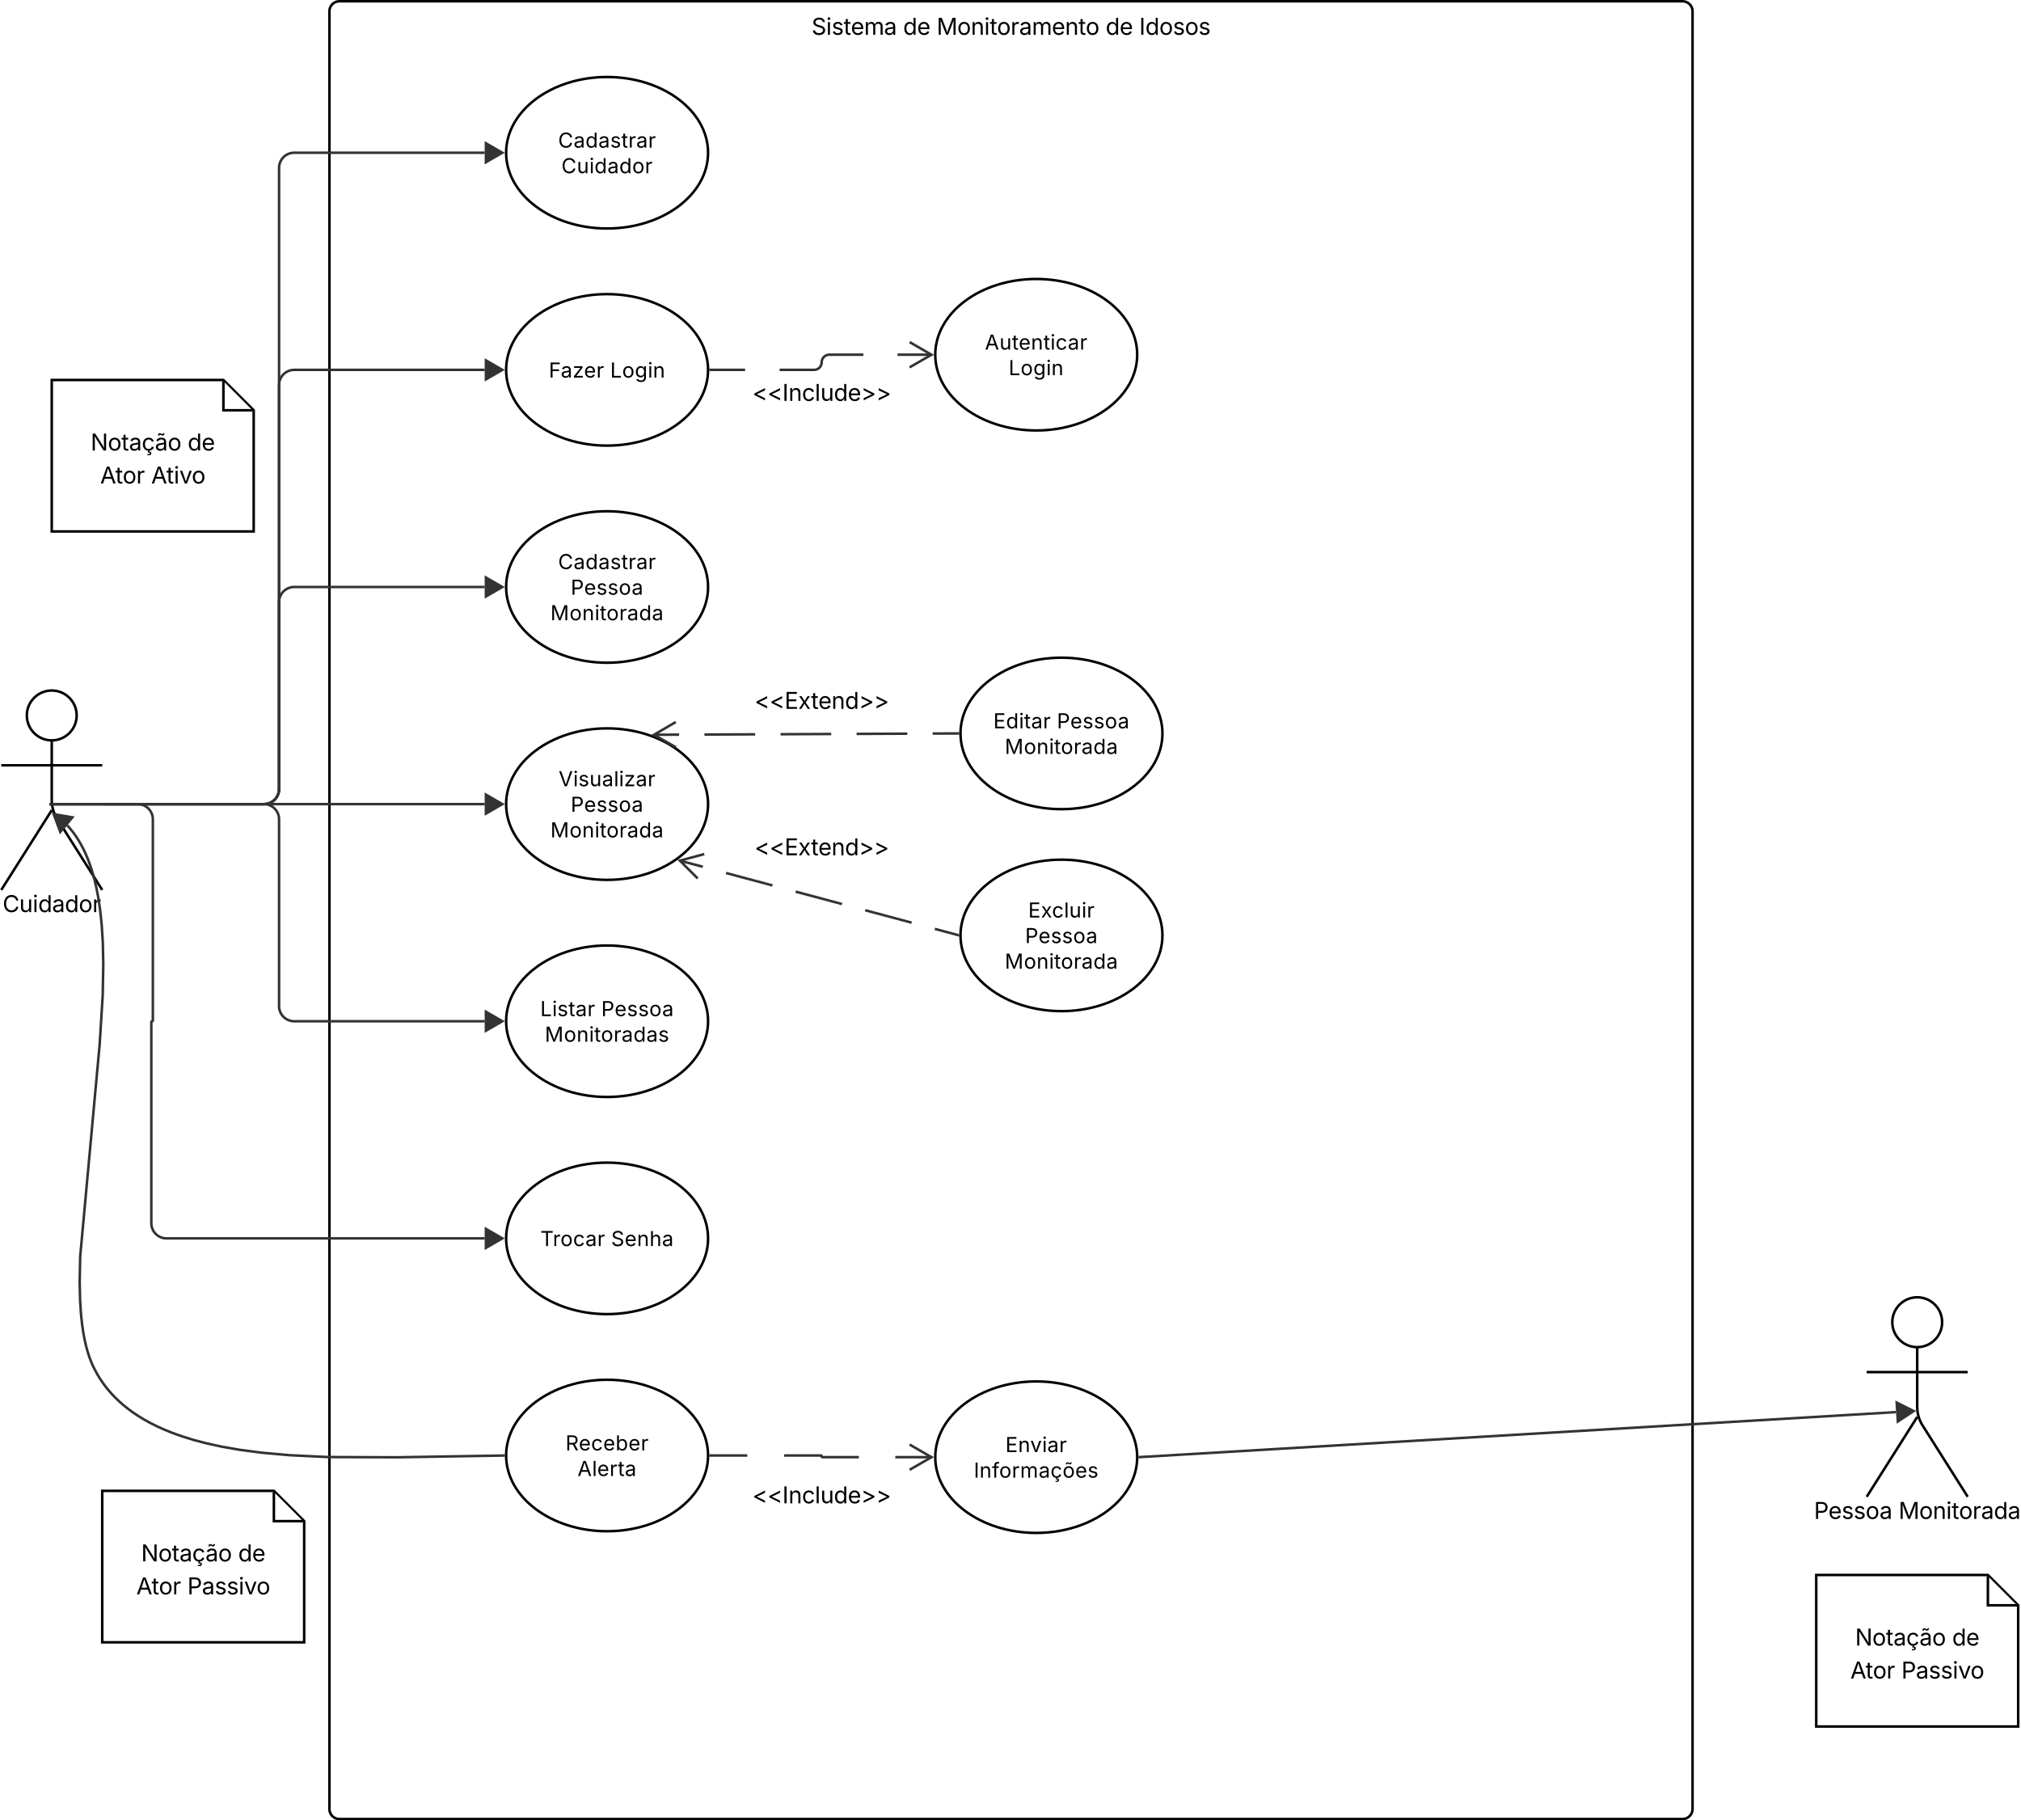 <svg xmlns="http://www.w3.org/2000/svg" xmlns:xlink="http://www.w3.org/1999/xlink" xmlns:lucid="lucid" width="1601.23" height="1442"><g transform="translate(-319 -399)" lucid:page-tab-id=".Q4MUjXso07N"><path d="M0 0h2383v2255H0z" fill="#fff"/><path d="M580 408a8 8 0 0 1 8-8h1064a8 8 0 0 1 8 8v1424a8 8 0 0 1-8 8H588a8 8 0 0 1-8-8z" stroke="#000" stroke-width="2" fill-opacity="0"/><use xlink:href="#a" transform="matrix(1,0,0,1,588,408) translate(373.973 18.548)"/><use xlink:href="#b" transform="matrix(1,0,0,1,588,408) translate(446.526 18.548)"/><use xlink:href="#c" transform="matrix(1,0,0,1,588,408) translate(473.104 18.548)"/><use xlink:href="#b" transform="matrix(1,0,0,1,588,408) translate(607.006 18.548)"/><use xlink:href="#d" transform="matrix(1,0,0,1,588,408) translate(633.584 18.548)"/><path d="M379.75 965.75c0 10.9-8.84 19.75-19.75 19.75-10.9 0-19.75-8.84-19.75-19.75 0-10.9 8.84-19.75 19.75-19.75 10.9 0 19.75 8.84 19.75 19.75z" stroke="#000" stroke-width="2" fill="#fff"/><path d="M360 985.5v47.3a27.6 27.6 0 0 0 4.28 14.76L400 1104m-40-63.2l-40 63.2m0-98.75h80" stroke="#000" stroke-width="2" fill="none"/><path d="M320 954a8 8 0 0 1 8-8h64a8 8 0 0 1 8 8v164a8 8 0 0 1-8 8h-64a8 8 0 0 1-8-8z" fill="none"/><use xlink:href="#e" transform="matrix(1,0,0,1,240,1104) translate(81.064 17.548)"/><path d="M880 520c0 33.14-35.82 60-80 60s-80-26.86-80-60 35.82-60 80-60 80 26.86 80 60z" stroke="#000" stroke-width="2" fill="#fff"/><use xlink:href="#f" transform="matrix(1,0,0,1,744,484) translate(17.203 31.962)"/><use xlink:href="#g" transform="matrix(1,0,0,1,744,484) translate(19.79 52.217)"/><path d="M1857.75 1446.42c0 10.9-8.84 19.75-19.75 19.75-10.9 0-19.75-8.84-19.75-19.75 0-10.9 8.84-19.75 19.75-19.75 10.9 0 19.75 8.84 19.75 19.75z" stroke="#000" stroke-width="2" fill="#fff"/><path d="M1838 1466.17v47.3a27.6 27.6 0 0 0 4.28 14.76l35.72 56.44m-40-63.2l-40 63.2m0-98.75h80" stroke="#000" stroke-width="2" fill="none"/><path d="M1798 1434.67a8 8 0 0 1 8-8h64a8 8 0 0 1 8 8v164a8 8 0 0 1-8 8h-64a8 8 0 0 1-8-8z" fill="none"/><use xlink:href="#h" transform="matrix(1,0,0,1,1718,1584.672) translate(38.2 17.548)"/><use xlink:href="#i" transform="matrix(1,0,0,1,1718,1584.672) translate(105.234 17.548)"/><path d="M880 692c0 33.14-35.82 60-80 60s-80-26.86-80-60 35.82-60 80-60 80 26.86 80 60z" stroke="#000" stroke-width="2" fill="#fff"/><use xlink:href="#j" transform="matrix(1,0,0,1,744,656) translate(9.822 42.09)"/><use xlink:href="#k" transform="matrix(1,0,0,1,744,656) translate(58.464 42.09)"/><path d="M1220 680c0 33.14-35.82 60-80 60s-80-26.86-80-60 35.82-60 80-60 80 26.86 80 60z" stroke="#000" stroke-width="2" fill="#fff"/><use xlink:href="#l" transform="matrix(1,0,0,1,1084,644) translate(15.315 31.962)"/><use xlink:href="#k" transform="matrix(1,0,0,1,1084,644) translate(34.143 52.217)"/><path d="M880 864c0 33.14-35.82 60-80 60s-80-26.86-80-60 35.82-60 80-60 80 26.86 80 60z" stroke="#000" stroke-width="2" fill="#fff"/><use xlink:href="#f" transform="matrix(1,0,0,1,744,828) translate(17.203 21.835)"/><use xlink:href="#m" transform="matrix(1,0,0,1,744,828) translate(27.183 42.09)"/><use xlink:href="#n" transform="matrix(1,0,0,1,744,828) translate(11.097 62.344)"/><path d="M880 1036c0 33.14-35.82 60-80 60s-80-26.86-80-60 35.82-60 80-60 80 26.86 80 60z" stroke="#000" stroke-width="2" fill="#fff"/><use xlink:href="#o" transform="matrix(1,0,0,1,744,1000) translate(17.603 21.835)"/><use xlink:href="#m" transform="matrix(1,0,0,1,744,1000) translate(27.183 42.09)"/><use xlink:href="#n" transform="matrix(1,0,0,1,744,1000) translate(11.097 62.344)"/><path d="M1240 980c0 33.14-35.82 60-80 60s-80-26.86-80-60 35.82-60 80-60 80 26.86 80 60z" stroke="#000" stroke-width="2" fill="#fff"/><use xlink:href="#p" transform="matrix(1,0,0,1,1104,944) translate(2.016 31.962)"/><use xlink:href="#m" transform="matrix(1,0,0,1,1104,944) translate(52.35 31.962)"/><use xlink:href="#n" transform="matrix(1,0,0,1,1104,944) translate(11.097 52.217)"/><path d="M1240 1140c0 33.14-35.82 60-80 60s-80-26.86-80-60 35.82-60 80-60 80 26.86 80 60z" stroke="#000" stroke-width="2" fill="#fff"/><use xlink:href="#q" transform="matrix(1,0,0,1,1104,1104) translate(29.652 21.835)"/><use xlink:href="#m" transform="matrix(1,0,0,1,1104,1104) translate(27.183 42.09)"/><use xlink:href="#n" transform="matrix(1,0,0,1,1104,1104) translate(11.097 62.344)"/><path d="M880 1208c0 33.14-35.82 60-80 60s-80-26.86-80-60 35.82-60 80-60 80 26.86 80 60z" stroke="#000" stroke-width="2" fill="#fff"/><use xlink:href="#r" transform="matrix(1,0,0,1,744,1172) translate(3.021 31.962)"/><use xlink:href="#m" transform="matrix(1,0,0,1,744,1172) translate(51.345 31.962)"/><use xlink:href="#s" transform="matrix(1,0,0,1,744,1172) translate(6.679 52.217)"/><path d="M880 1552c0 33.14-35.82 60-80 60s-80-26.86-80-60 35.82-60 80-60 80 26.86 80 60z" stroke="#000" stroke-width="2" fill="#fff"/><use xlink:href="#t" transform="matrix(1,0,0,1,744,1516) translate(23.039 31.962)"/><use xlink:href="#u" transform="matrix(1,0,0,1,744,1516) translate(32.557 52.217)"/><path d="M882 692h27.33m27.34 0H964l.94-.07.9-.22.88-.35.8-.5.72-.6.6-.72.5-.8.37-.88.23-.9.07-.95.07-.94.22-.9.35-.88.5-.8.6-.72.72-.6.8-.5.88-.37.9-.23.95-.07h27.06m27.06 0h27.06" stroke="#333" stroke-width="2" fill="none"/><path d="M882.03 692.98h-1.06l.03-.97v-.4l-.02-.58h1.05z" stroke="#333" stroke-width=".05" fill="#333"/><path d="M1039.68 670l17.32 10-17.32 10M362.2 1036h165.9a12 12 0 0 0 12-12V532a12 12 0 0 1 12-12H703M362.22 1036h-4.02" stroke="#333" stroke-width="2" fill="none"/><path d="M717 520l-13 7.5v-15z" stroke="#333" stroke-width="2" fill="#333"/><path d="M362.2 1036h165.9a12 12 0 0 0 12-12V704a12 12 0 0 1 12-12H703M362.22 1036h-4.02" stroke="#333" stroke-width="2" fill="none"/><path d="M717 692l-13 7.5v-15z" stroke="#333" stroke-width="2" fill="#333"/><path d="M1220 1553.33c0 33.13-35.82 60-80 60s-80-26.87-80-60c0-33.14 35.82-60 80-60s80 26.86 80 60z" stroke="#000" stroke-width="2" fill="#fff"/><use xlink:href="#v" transform="matrix(1,0,0,1,1084,1517.328) translate(31.564 31.962)"/><use xlink:href="#w" transform="matrix(1,0,0,1,1084,1517.328) translate(6.524 52.217)"/><path d="M362.2 1036h165.9a12 12 0 0 0 12-12V876a12 12 0 0 1 12-12H703M362.22 1036h-4.02" stroke="#333" stroke-width="2" fill="none"/><path d="M717 864l-13 7.5v-15z" stroke="#333" stroke-width="2" fill="#333"/><path d="M362.2 1036H703M362.22 1036h-4.02" stroke="#333" stroke-width="2" fill="none"/><path d="M717 1036l-13 7.5v-15z" stroke="#333" stroke-width="2" fill="#333"/><path d="M362.2 1036h165.9a12 12 0 0 1 12 12v148a12 12 0 0 0 12 12H703M362.22 1036h-4.02" stroke="#333" stroke-width="2" fill="none"/><path d="M717 1208l-13 7.5v-15z" stroke="#333" stroke-width="2" fill="#333"/><path d="M836.96 981.06l20.1-.1m20.08-.08l40.17-.17m20.1-.08l40.17-.18m20.08-.08l40.18-.18m20.08-.1l20.1-.08M854.5 990.98l-17.36-9.92 17.28-10.08" stroke="#333" stroke-width="2" fill="none"/><path d="M1079 980v.4l.02.58h-1.04v-1.95h1.05z" stroke="#333" stroke-width=".05" fill="#333"/><path d="M857.48 1080.73l18.38 4.9m18.38 4.93l36.75 9.84m18.37 4.92l36.76 9.83m18.38 4.92l36.77 9.84m18.38 4.92l18.38 4.92M871.8 1094.9l-14.15-14.13 19.32-5.18" stroke="#333" stroke-width="2" fill="none"/><path d="M1079.03 1139l-.03 1v.4l.03.62-1.27-.34.5-1.9z" stroke="#333" stroke-width=".05" fill="#333"/><path d="M1821.22 1517.62L1222 1553.27" stroke="#333" stroke-width="2" fill="none"/><path d="M1835.18 1516.8l-12.52 8.25-.9-14.97z" stroke="#333" stroke-width="2" fill="#333"/><path d="M1222.08 1554.24l-1.1.07.02-.96v-.4l-.02-.6 1-.05z" stroke="#333" stroke-width=".05" fill="#333"/><path d="M882 1552h29.1m29.12 0H969.44l.1.03.1.04.1.06.06.06.07.07.06.1.04.1.02.1v.2l.03.1.04.1.06.1.07.06.07.07.1.06.1.04.1.02h28.93m28.84 0h28.84" stroke="#333" stroke-width="2" fill="none"/><path d="M882.03 1552.97h-1.06l.03-.96v-.4l-.02-.57h1.05z" stroke="#333" stroke-width=".05" fill="#333"/><path d="M1039.68 1543.33l17.32 10-17.32 10" stroke="#333" stroke-width="2" fill="none"/><path d="M930 688a8 8 0 0 1 8-8h64a8 8 0 0 1 8 8v44a8 8 0 0 1-8 8h-64a8 8 0 0 1-8-8z" fill="none"/><use xlink:href="#x" transform="matrix(1,0,0,1,930,680) translate(-14.954 36.548)"/><path d="M910 932a8 8 0 0 1 8-8h104a8 8 0 0 1 8 8v44a8 8 0 0 1-8 8H918a8 8 0 0 1-8-8z" fill="none"/><use xlink:href="#y" transform="matrix(1,0,0,1,910,924) translate(6.751 36.548)"/><path d="M910 1048a8 8 0 0 1 8-8h104a8 8 0 0 1 8 8v44a8 8 0 0 1-8 8H918a8 8 0 0 1-8-8z" fill="none"/><use xlink:href="#y" transform="matrix(1,0,0,1,910,1040) translate(6.751 36.548)"/><path d="M930 1561.33a8 8 0 0 1 8-8h64a8 8 0 0 1 8 8v44a8 8 0 0 1-8 8h-64a8 8 0 0 1-8-8z" fill="none"/><g><use xlink:href="#x" transform="matrix(1,0,0,1,930,1553.328) translate(-14.954 36.548)"/></g><path d="M1758 1646.67h136l24 24v96h-160z" stroke="#000" stroke-width="2" fill="#fff"/><path d="M1894 1647.62v23.05h23.05" stroke="#000" stroke-width="2" fill="#fff"/><g><use xlink:href="#z" transform="matrix(1,0,0,1,1770,1661.072) translate(18.812 41.48)"/><use xlink:href="#A" transform="matrix(1,0,0,1,1770,1661.072) translate(95.672 41.48)"/><use xlink:href="#B" transform="matrix(1,0,0,1,1770,1661.072) translate(15.033 67.615)"/><use xlink:href="#C" transform="matrix(1,0,0,1,1770,1661.072) translate(55.445 67.615)"/></g><path d="M372.28 1052.85l1.78 1.96 1.88 2.26 1.85 2.43 1.82 2.62 1.82 2.85 1.8 3.12 1.8 3.4 1.8 3.78 1.76 4.18 1.75 4.67 1.73 5.27 1.68 5.98 1.63 6.88 1.53 8 1.42 9.45 1.22 11.4.9 14.04.4 18-.47 24.56-2.42 38.78-15.42 167.93-.4 20.24.32 14.3.7 10.84.92 8.58 1.04 7 1.13 5.8 1.16 4.92 1.2 4.23 1.2 3.7 1.2 3.2 1.2 2.87.94 2 1.72 3.33 1.82 3.23 1.97 3.15 2.1 3.07 2.24 3 2.4 2.94 2.57 2.9 2.77 2.85 2.97 2.82 3.2 2.8 3.46 2.78 3.75 2.77 4.1 2.75 4.47 2.76 4.93 2.75 5.45 2.75 6.06 2.75 6.8 2.74 7.7 2.74 8.8 2.72 10.16 2.67 11.92 2.62 14.23 2.5 17.43 2.3 22.22 2 30.53 1.46 54.42.2 84.63-1.4" stroke="#333" stroke-width="2" stroke-linejoin="round" fill="none"/><path d="M361.54 1043.95l14.8 2.5-9.58 11.56z" stroke="#333" stroke-width="2" fill="#333"/><path d="M719 1552v.4l.02.57-1.03.02-.04-1.96 1.07-.02z" stroke="#333" stroke-width=".05" fill="#333"/><path d="M400 1580h136l24 24v96H400z" stroke="#000" stroke-width="2" fill="#fff"/><path d="M536 1580.95V1604h23.05" stroke="#000" stroke-width="2" fill="#fff"/><g><use xlink:href="#z" transform="matrix(1,0,0,1,412,1594.4) translate(18.812 41.48)"/><use xlink:href="#A" transform="matrix(1,0,0,1,412,1594.4) translate(95.672 41.48)"/><use xlink:href="#B" transform="matrix(1,0,0,1,412,1594.4) translate(15.033 67.615)"/><use xlink:href="#C" transform="matrix(1,0,0,1,412,1594.4) translate(55.445 67.615)"/></g><path d="M360 700h136l24 24v96H360z" stroke="#000" stroke-width="2" fill="#fff"/><path d="M496 700.95V724h23.05" stroke="#000" stroke-width="2" fill="#fff"/><g><use xlink:href="#z" transform="matrix(1,0,0,1,372,714.4) translate(18.812 41.48)"/><use xlink:href="#A" transform="matrix(1,0,0,1,372,714.4) translate(95.672 41.48)"/><use xlink:href="#B" transform="matrix(1,0,0,1,372,714.4) translate(26.357 67.615)"/><use xlink:href="#D" transform="matrix(1,0,0,1,372,714.4) translate(66.77 67.615)"/></g><path d="M880 1380c0 33.14-35.82 60-80 60s-80-26.86-80-60 35.82-60 80-60 80 26.86 80 60z" stroke="#000" stroke-width="2" fill="#fff"/><g><use xlink:href="#E" transform="matrix(1,0,0,1,744,1344) translate(3.128 42.09)"/><use xlink:href="#F" transform="matrix(1,0,0,1,744,1344) translate(59.184 42.09)"/></g><path d="M400.78 1036h27.32a12 12 0 0 1 12 12v159.4a.6.6 0 0 1-.6.6.6.6 0 0 0-.6.6V1368a12 12 0 0 0 12 12H703M400.8 1036h-1.02" stroke="#333" stroke-width="2" fill="none"/><path d="M717 1380l-13 7.5v-15z" stroke="#333" stroke-width="2" fill="#333"/><defs><path d="M657 26c-323 0-524-166-541-416h195c15 169 171 246 346 246 202 0 356-106 356-265 5-203-294-238-475-293-239-73-380-191-380-389 0-252 224-419 512-419 294 0 499 171 508 396H992c-17-145-151-228-328-228-193 0-321 102-321 242 0 156 175 211 284 241l149 41c160 44 422 134 422 412 0 244-197 432-541 432" id="G"/><path d="M158 0v-1118h180V0H158zm91-1301c-68 0-125-53-125-119s57-119 125-119c69 0 126 53 126 119s-57 119-126 119" id="H"/><path d="M538 24C308 24 148-78 108-271l171-41c32 123 123 178 257 178 156 0 256-77 256-169 0-77-54-128-164-154l-186-44c-203-48-300-148-300-305 0-192 176-326 414-326 230 0 351 112 402 269l-163 42c-31-80-94-158-238-158-133 0-233 69-233 162 0 83 57 129 188 160l169 40c203 48 298 149 298 302 0 196-179 339-441 339" id="I"/><path d="M598-1118v154H368v674c0 100 37 144 132 144 23 0 62-6 92-12L629-6c-37 13-88 20-134 20-193 0-307-107-307-290v-688H20v-154h168v-266h180v266h230" id="J"/><path d="M628 24c-324 0-524-230-524-574 0-343 198-582 503-582 237 0 487 146 487 559v75H286c9 234 145 362 343 362 132 0 231-58 273-172l174 48C1024-91 857 24 628 24zM287-650h624c-17-190-120-322-304-322-192 0-309 151-320 322" id="K"/><path d="M158 0v-1118h175l1 205c55-151 181-225 313-225 147 0 245 90 285 228 53-141 190-228 352-228 194 0 352 125 352 384V0h-181v-749c0-161-105-225-225-225-151 0-243 103-243 244V0H807v-767c0-124-93-207-219-207-131 0-250 92-250 270V0H158" id="L"/><path d="M471 26C259 26 90-98 90-318c0-256 228-303 435-329 202-27 287-16 287-108 0-139-79-219-234-219-161 0-248 86-283 164l-173-57c86-203 278-265 451-265 150 0 419 46 419 395V0H815v-152h-12C765-73 660 26 471 26zm31-159c199 0 310-134 310-271v-155c-30 35-226 55-295 64-131 17-246 59-246 186 0 116 97 176 231 176" id="M"/><g id="a"><use transform="matrix(0.009,0,0,0.009,0,0)" xlink:href="#G"/><use transform="matrix(0.009,0,0,0.009,11.549,0)" xlink:href="#H"/><use transform="matrix(0.009,0,0,0.009,15.908,0)" xlink:href="#I"/><use transform="matrix(0.009,0,0,0.009,25.409,0)" xlink:href="#J"/><use transform="matrix(0.009,0,0,0.009,31.122,0)" xlink:href="#K"/><use transform="matrix(0.009,0,0,0.009,41.616,0)" xlink:href="#L"/><use transform="matrix(0.009,0,0,0.009,57.384,0)" xlink:href="#M"/></g><path d="M577 24c-279 0-473-224-473-580 0-354 195-576 474-576 218 0 287 134 324 193h14v-551h180V0H922v-173h-20C865-111 790 24 577 24zm27-161c203 0 314-172 314-421 0-247-108-413-314-413-212 0-317 181-317 413 0 235 108 421 317 421" id="N"/><g id="b"><use transform="matrix(0.009,0,0,0.009,0,0)" xlink:href="#N"/><use transform="matrix(0.009,0,0,0.009,11.021,0)" xlink:href="#K"/></g><path d="M180 0v-1490h270l367 940c28 72 75 218 110 339 35-117 81-264 110-339l362-940h271V0h-187c2-448-5-837 7-1287-157 497-311 829-483 1287H842C666-458 514-784 354-1284c12 438 5 843 7 1284H180" id="O"/><path d="M613 24c-304 0-509-231-509-576 0-350 205-580 509-580 305 0 511 230 511 580 0 345-206 576-511 576zm0-161c226 0 329-195 329-415 0-222-103-419-329-419-223 0-326 196-326 419 0 220 103 415 326 415" id="P"/><path d="M338-670V0H158v-1118h173l1 207c72-158 192-221 342-221 226 0 378 139 378 422V0H872v-695c0-172-96-275-252-275-161 0-282 109-282 300" id="Q"/><path d="M158 0v-1118h174v172h12c41-113 157-188 290-188 26 0 70 2 91 3v181c-11-2-60-10-108-10-161 0-279 109-279 260V0H158" id="R"/><g id="c"><use transform="matrix(0.009,0,0,0.009,0,0)" xlink:href="#O"/><use transform="matrix(0.009,0,0,0.009,16.26,0)" xlink:href="#P"/><use transform="matrix(0.009,0,0,0.009,27.053,0)" xlink:href="#Q"/><use transform="matrix(0.009,0,0,0.009,37.688,0)" xlink:href="#H"/><use transform="matrix(0.009,0,0,0.009,42.047,0)" xlink:href="#J"/><use transform="matrix(0.009,0,0,0.009,47.76,0)" xlink:href="#P"/><use transform="matrix(0.009,0,0,0.009,58.553,0)" xlink:href="#R"/><use transform="matrix(0.009,0,0,0.009,65.329,0)" xlink:href="#M"/><use transform="matrix(0.009,0,0,0.009,75.437,0)" xlink:href="#L"/><use transform="matrix(0.009,0,0,0.009,91.204,0)" xlink:href="#K"/><use transform="matrix(0.009,0,0,0.009,101.698,0)" xlink:href="#Q"/><use transform="matrix(0.009,0,0,0.009,112.333,0)" xlink:href="#J"/><use transform="matrix(0.009,0,0,0.009,118.046,0)" xlink:href="#P"/></g><path d="M370-1490V0H180v-1490h190" id="S"/><g id="d"><use transform="matrix(0.009,0,0,0.009,0,0)" xlink:href="#S"/><use transform="matrix(0.009,0,0,0.009,4.834,0)" xlink:href="#N"/><use transform="matrix(0.009,0,0,0.009,15.855,0)" xlink:href="#P"/><use transform="matrix(0.009,0,0,0.009,26.648,0)" xlink:href="#I"/><use transform="matrix(0.009,0,0,0.009,36.149,0)" xlink:href="#P"/><use transform="matrix(0.009,0,0,0.009,46.942,0)" xlink:href="#I"/></g><path d="M783 20c-382 0-661-292-661-764 0-473 279-766 661-766 302 0 548 182 601 489h-190c-42-204-217-313-411-313-268 0-476 208-476 590 0 381 209 588 476 588 195 0 369-110 411-313h190c-52 303-296 489-601 489" id="T"/><path d="M537 14c-226 0-379-139-379-422v-710h180v695c0 172 97 275 253 275 160 0 281-109 281-300v-670h181V0H879v-209C806-46 684 14 537 14" id="U"/><g id="e"><use transform="matrix(0.009,0,0,0.009,0,0)" xlink:href="#T"/><use transform="matrix(0.009,0,0,0.009,13.148,0)" xlink:href="#U"/><use transform="matrix(0.009,0,0,0.009,23.792,0)" xlink:href="#H"/><use transform="matrix(0.009,0,0,0.009,28.151,0)" xlink:href="#N"/><use transform="matrix(0.009,0,0,0.009,39.173,0)" xlink:href="#M"/><use transform="matrix(0.009,0,0,0.009,49.28,0)" xlink:href="#N"/><use transform="matrix(0.009,0,0,0.009,60.302,0)" xlink:href="#P"/><use transform="matrix(0.009,0,0,0.009,71.095,0)" xlink:href="#R"/></g><g id="f"><use transform="matrix(0.008,0,0,0.008,0,0)" xlink:href="#T"/><use transform="matrix(0.008,0,0,0.008,12.228,0)" xlink:href="#M"/><use transform="matrix(0.008,0,0,0.008,21.628,0)" xlink:href="#N"/><use transform="matrix(0.008,0,0,0.008,31.878,0)" xlink:href="#M"/><use transform="matrix(0.008,0,0,0.008,41.278,0)" xlink:href="#I"/><use transform="matrix(0.008,0,0,0.008,50.114,0)" xlink:href="#J"/><use transform="matrix(0.008,0,0,0.008,55.59,0)" xlink:href="#R"/><use transform="matrix(0.008,0,0,0.008,61.892,0)" xlink:href="#M"/><use transform="matrix(0.008,0,0,0.008,71.292,0)" xlink:href="#R"/></g><g id="g"><use transform="matrix(0.008,0,0,0.008,0,0)" xlink:href="#T"/><use transform="matrix(0.008,0,0,0.008,12.228,0)" xlink:href="#U"/><use transform="matrix(0.008,0,0,0.008,22.127,0)" xlink:href="#H"/><use transform="matrix(0.008,0,0,0.008,26.181,0)" xlink:href="#N"/><use transform="matrix(0.008,0,0,0.008,36.431,0)" xlink:href="#M"/><use transform="matrix(0.008,0,0,0.008,45.831,0)" xlink:href="#N"/><use transform="matrix(0.008,0,0,0.008,56.081,0)" xlink:href="#P"/><use transform="matrix(0.008,0,0,0.008,66.118,0)" xlink:href="#R"/></g><path d="M180 0v-1490h510c348 0 508 209 508 474 0 266-160 477-507 477H370V0H180zm190-706h312c236 0 327-133 327-310 0-176-91-307-329-307H370v617" id="V"/><g id="h"><use transform="matrix(0.009,0,0,0.009,0,0)" xlink:href="#V"/><use transform="matrix(0.009,0,0,0.009,11.399,0)" xlink:href="#K"/><use transform="matrix(0.009,0,0,0.009,21.894,0)" xlink:href="#I"/><use transform="matrix(0.009,0,0,0.009,31.395,0)" xlink:href="#I"/><use transform="matrix(0.009,0,0,0.009,40.896,0)" xlink:href="#P"/><use transform="matrix(0.009,0,0,0.009,51.864,0)" xlink:href="#M"/></g><g id="i"><use transform="matrix(0.009,0,0,0.009,0,0)" xlink:href="#O"/><use transform="matrix(0.009,0,0,0.009,16.26,0)" xlink:href="#P"/><use transform="matrix(0.009,0,0,0.009,27.053,0)" xlink:href="#Q"/><use transform="matrix(0.009,0,0,0.009,37.688,0)" xlink:href="#H"/><use transform="matrix(0.009,0,0,0.009,42.047,0)" xlink:href="#J"/><use transform="matrix(0.009,0,0,0.009,47.76,0)" xlink:href="#P"/><use transform="matrix(0.009,0,0,0.009,58.553,0)" xlink:href="#R"/><use transform="matrix(0.009,0,0,0.009,65.329,0)" xlink:href="#M"/><use transform="matrix(0.009,0,0,0.009,75.437,0)" xlink:href="#N"/><use transform="matrix(0.009,0,0,0.009,86.458,0)" xlink:href="#M"/></g><path d="M180 0v-1490h901v168H370v510h643v168H370V0H180" id="W"/><path d="M126 0v-134l627-806v-11H146v-167h839v143L376-178v11h629V0H126" id="X"/><g id="j"><use transform="matrix(0.008,0,0,0.008,0,0)" xlink:href="#W"/><use transform="matrix(0.008,0,0,0.008,9.473,0)" xlink:href="#M"/><use transform="matrix(0.008,0,0,0.008,18.873,0)" xlink:href="#X"/><use transform="matrix(0.008,0,0,0.008,27.873,0)" xlink:href="#K"/><use transform="matrix(0.008,0,0,0.008,37.632,0)" xlink:href="#R"/></g><path d="M180 0v-1490h190v1322h690V0H180" id="Y"/><path d="M611 442c-248 0-391-105-460-228l146-94c47 65 117 165 314 165 178 0 307-82 307-266v-224h-17C863-141 792-18 576-18c-268 0-472-195-472-546 0-346 197-568 476-568 216 0 288 133 326 193h17v-179h175V29c0 289-215 413-487 413zm-5-620c203 0 314-146 314-390 0-237-108-403-314-403-213 0-319 180-319 403 0 230 109 390 319 390" id="Z"/><g id="k"><use transform="matrix(0.008,0,0,0.008,0,0)" xlink:href="#Y"/><use transform="matrix(0.008,0,0,0.008,9.465,0)" xlink:href="#P"/><use transform="matrix(0.008,0,0,0.008,19.503,0)" xlink:href="#Z"/><use transform="matrix(0.008,0,0,0.008,29.769,0)" xlink:href="#H"/><use transform="matrix(0.008,0,0,0.008,33.823,0)" xlink:href="#Q"/></g><path d="M52 0l541-1490h220L1361 0h-200l-149-416H398L254 0H52zm404-582h497c-103-290-145-390-251-756-108 377-145 460-246 756" id="aa"/><path d="M613 24c-304 0-509-231-509-576 0-350 205-580 509-580 216 0 392 114 453 309l-173 49c-33-115-133-197-280-197-223 0-326 196-326 419 0 220 103 415 326 415 150 0 252-85 285-206l172 49C1010-95 832 24 613 24" id="ab"/><g id="l"><use transform="matrix(0.008,0,0,0.008,0,0)" xlink:href="#aa"/><use transform="matrix(0.008,0,0,0.008,11.55,0)" xlink:href="#U"/><use transform="matrix(0.008,0,0,0.008,21.448,0)" xlink:href="#J"/><use transform="matrix(0.008,0,0,0.008,26.761,0)" xlink:href="#K"/><use transform="matrix(0.008,0,0,0.008,36.521,0)" xlink:href="#Q"/><use transform="matrix(0.008,0,0,0.008,46.411,0)" xlink:href="#J"/><use transform="matrix(0.008,0,0,0.008,51.887,0)" xlink:href="#H"/><use transform="matrix(0.008,0,0,0.008,55.942,0)" xlink:href="#ab"/><use transform="matrix(0.008,0,0,0.008,65.669,0)" xlink:href="#M"/><use transform="matrix(0.008,0,0,0.008,75.068,0)" xlink:href="#R"/></g><g id="m"><use transform="matrix(0.008,0,0,0.008,0,0)" xlink:href="#V"/><use transform="matrix(0.008,0,0,0.008,10.601,0)" xlink:href="#K"/><use transform="matrix(0.008,0,0,0.008,20.361,0)" xlink:href="#I"/><use transform="matrix(0.008,0,0,0.008,29.197,0)" xlink:href="#I"/><use transform="matrix(0.008,0,0,0.008,38.033,0)" xlink:href="#P"/><use transform="matrix(0.008,0,0,0.008,48.234,0)" xlink:href="#M"/></g><g id="n"><use transform="matrix(0.008,0,0,0.008,0,0)" xlink:href="#O"/><use transform="matrix(0.008,0,0,0.008,15.122,0)" xlink:href="#P"/><use transform="matrix(0.008,0,0,0.008,25.159,0)" xlink:href="#Q"/><use transform="matrix(0.008,0,0,0.008,35.049,0)" xlink:href="#H"/><use transform="matrix(0.008,0,0,0.008,39.104,0)" xlink:href="#J"/><use transform="matrix(0.008,0,0,0.008,44.417,0)" xlink:href="#P"/><use transform="matrix(0.008,0,0,0.008,54.454,0)" xlink:href="#R"/><use transform="matrix(0.008,0,0,0.008,60.756,0)" xlink:href="#M"/><use transform="matrix(0.008,0,0,0.008,70.156,0)" xlink:href="#N"/><use transform="matrix(0.008,0,0,0.008,80.406,0)" xlink:href="#M"/></g><path d="M600 0L52-1490h200c166 485 304 806 458 1336 156-533 285-846 449-1336h202L819 0H600" id="ac"/><path d="M338-1490V0H158v-1490h180" id="ad"/><g id="o"><use transform="matrix(0.008,0,0,0.008,0,0)" xlink:href="#ac"/><use transform="matrix(0.008,0,0,0.008,11.55,0)" xlink:href="#H"/><use transform="matrix(0.008,0,0,0.008,15.604,0)" xlink:href="#I"/><use transform="matrix(0.008,0,0,0.008,24.44,0)" xlink:href="#U"/><use transform="matrix(0.008,0,0,0.008,34.338,0)" xlink:href="#M"/><use transform="matrix(0.008,0,0,0.008,43.738,0)" xlink:href="#ad"/><use transform="matrix(0.008,0,0,0.008,47.792,0)" xlink:href="#H"/><use transform="matrix(0.008,0,0,0.008,51.847,0)" xlink:href="#X"/><use transform="matrix(0.008,0,0,0.008,61.091,0)" xlink:href="#M"/><use transform="matrix(0.008,0,0,0.008,70.491,0)" xlink:href="#R"/></g><path d="M180 0v-1490h908v168H370v486h669v168H370v500h727V0H180" id="ae"/><g id="p"><use transform="matrix(0.008,0,0,0.008,0,0)" xlink:href="#ae"/><use transform="matrix(0.008,0,0,0.008,10.062,0)" xlink:href="#N"/><use transform="matrix(0.008,0,0,0.008,20.312,0)" xlink:href="#H"/><use transform="matrix(0.008,0,0,0.008,24.366,0)" xlink:href="#J"/><use transform="matrix(0.008,0,0,0.008,29.924,0)" xlink:href="#M"/><use transform="matrix(0.008,0,0,0.008,39.324,0)" xlink:href="#R"/></g><path d="M65 0l393-574-370-544h210c88 136 192 297 267 435 67-142 176-302 264-435h206L661-564 1053 0H844c-94-144-206-310-287-458C484-308 366-142 273 0H65" id="af"/><g id="q"><use transform="matrix(0.008,0,0,0.008,0,0)" xlink:href="#ae"/><use transform="matrix(0.008,0,0,0.008,10.062,0)" xlink:href="#af"/><use transform="matrix(0.008,0,0,0.008,18.824,0)" xlink:href="#ab"/><use transform="matrix(0.008,0,0,0.008,28.388,0)" xlink:href="#ad"/><use transform="matrix(0.008,0,0,0.008,32.442,0)" xlink:href="#U"/><use transform="matrix(0.008,0,0,0.008,42.34,0)" xlink:href="#H"/><use transform="matrix(0.008,0,0,0.008,46.395,0)" xlink:href="#R"/></g><g id="r"><use transform="matrix(0.008,0,0,0.008,0,0)" xlink:href="#Y"/><use transform="matrix(0.008,0,0,0.008,9.465,0)" xlink:href="#H"/><use transform="matrix(0.008,0,0,0.008,13.52,0)" xlink:href="#I"/><use transform="matrix(0.008,0,0,0.008,22.355,0)" xlink:href="#J"/><use transform="matrix(0.008,0,0,0.008,27.914,0)" xlink:href="#M"/><use transform="matrix(0.008,0,0,0.008,37.314,0)" xlink:href="#R"/></g><g id="s"><use transform="matrix(0.008,0,0,0.008,0,0)" xlink:href="#O"/><use transform="matrix(0.008,0,0,0.008,15.122,0)" xlink:href="#P"/><use transform="matrix(0.008,0,0,0.008,25.159,0)" xlink:href="#Q"/><use transform="matrix(0.008,0,0,0.008,35.049,0)" xlink:href="#H"/><use transform="matrix(0.008,0,0,0.008,39.104,0)" xlink:href="#J"/><use transform="matrix(0.008,0,0,0.008,44.417,0)" xlink:href="#P"/><use transform="matrix(0.008,0,0,0.008,54.454,0)" xlink:href="#R"/><use transform="matrix(0.008,0,0,0.008,60.756,0)" xlink:href="#M"/><use transform="matrix(0.008,0,0,0.008,70.156,0)" xlink:href="#N"/><use transform="matrix(0.008,0,0,0.008,80.406,0)" xlink:href="#M"/><use transform="matrix(0.008,0,0,0.008,89.806,0)" xlink:href="#I"/></g><path d="M180 0v-1490h510c348 0 508 194 508 460 0 198-88 351-276 417L1256 0h-220L726-579c-117 2-238 0-356 1V0H180zm190-747h312c235 0 327-108 327-283 0-177-92-293-329-293H370v576" id="ag"/><path d="M677 24c-213 0-288-135-325-197h-20V0H158v-1490h180v551h14c37-59 106-193 324-193 279 0 474 222 474 576 0 356-194 580-473 580zm-27-161c209 0 317-186 317-421 0-232-105-413-317-413-206 0-314 166-314 413 0 249 111 421 314 421" id="ah"/><g id="t"><use transform="matrix(0.008,0,0,0.008,0,0)" xlink:href="#ag"/><use transform="matrix(0.008,0,0,0.008,10.528,0)" xlink:href="#K"/><use transform="matrix(0.008,0,0,0.008,20.287,0)" xlink:href="#ab"/><use transform="matrix(0.008,0,0,0.008,29.851,0)" xlink:href="#K"/><use transform="matrix(0.008,0,0,0.008,39.61,0)" xlink:href="#ah"/><use transform="matrix(0.008,0,0,0.008,49.86,0)" xlink:href="#K"/><use transform="matrix(0.008,0,0,0.008,59.62,0)" xlink:href="#R"/></g><g id="u"><use transform="matrix(0.008,0,0,0.008,0,0)" xlink:href="#aa"/><use transform="matrix(0.008,0,0,0.008,11.55,0)" xlink:href="#ad"/><use transform="matrix(0.008,0,0,0.008,15.604,0)" xlink:href="#K"/><use transform="matrix(0.008,0,0,0.008,25.363,0)" xlink:href="#R"/><use transform="matrix(0.008,0,0,0.008,31.927,0)" xlink:href="#J"/><use transform="matrix(0.008,0,0,0.008,37.485,0)" xlink:href="#M"/></g><path d="M481 0L54-1118h197c107 314 236 620 325 951 87-331 217-637 324-951h197L670 0H481" id="ai"/><g id="v"><use transform="matrix(0.008,0,0,0.008,0,0)" xlink:href="#ae"/><use transform="matrix(0.008,0,0,0.008,10.062,0)" xlink:href="#Q"/><use transform="matrix(0.008,0,0,0.008,19.707,0)" xlink:href="#ai"/><use transform="matrix(0.008,0,0,0.008,29.115,0)" xlink:href="#H"/><use transform="matrix(0.008,0,0,0.008,33.169,0)" xlink:href="#M"/><use transform="matrix(0.008,0,0,0.008,42.569,0)" xlink:href="#R"/></g><path d="M678-1118v154H420V0H240v-964H20v-154h220v-149c0-194 155-293 318-293 85 0 141 18 168 30l-50 154c-19-6-47-17-97-17-111 0-159 58-159 166v109h258" id="aj"/><path d="M502 418V313h118c73 0 98-17 98-66s-25-65-98-65h-82l21-161C285-4 104-228 104-552c0-350 205-580 509-580 216 0 392 114 453 309l-173 49c-33-115-133-197-280-197-223 0-326 196-326 419 0 220 103 415 326 415 150 0 252-85 285-206l172 49C1015-110 859 5 663 22v64c130 5 189 54 189 162 0 118-71 170-231 170H502" id="ak"/><path d="M613 24c-304 0-509-231-509-576 0-350 205-580 509-580 305 0 511 230 511 580 0 345-206 576-511 576zm0-161c226 0 329-195 329-415 0-222-103-419-329-419-223 0-326 196-326 419 0 220 103 415 326 415zm131-1176c-99 0-192-83-243-83-35 0-51 40-53 79H322c4-120 55-208 162-208 104 0 174 85 241 85 33 0 49-23 56-81h123c-4 126-62 208-160 208" id="al"/><g id="w"><use transform="matrix(0.008,0,0,0.008,0,0)" xlink:href="#S"/><use transform="matrix(0.008,0,0,0.008,4.496,0)" xlink:href="#Q"/><use transform="matrix(0.008,0,0,0.008,14.386,0)" xlink:href="#aj"/><use transform="matrix(0.008,0,0,0.008,20.091,0)" xlink:href="#P"/><use transform="matrix(0.008,0,0,0.008,30.129,0)" xlink:href="#R"/><use transform="matrix(0.008,0,0,0.008,36.692,0)" xlink:href="#L"/><use transform="matrix(0.008,0,0,0.008,51.356,0)" xlink:href="#M"/><use transform="matrix(0.008,0,0,0.008,60.756,0)" xlink:href="#ak"/><use transform="matrix(0.008,0,0,0.008,70.319,0)" xlink:href="#al"/><use transform="matrix(0.008,0,0,0.008,80.357,0)" xlink:href="#K"/><use transform="matrix(0.008,0,0,0.008,90.116,0)" xlink:href="#I"/></g><path d="M174-520v-126l944-476v196L406-588v12l712 338v194" id="am"/><path d="M1181-520L237-44v-194l712-338v-12L237-926v-196l944 476v126" id="an"/><g id="x"><use transform="matrix(0.009,0,0,0.009,0,0)" xlink:href="#am"/><use transform="matrix(0.009,0,0,0.009,11.909,0)" xlink:href="#am"/><use transform="matrix(0.009,0,0,0.009,23.818,0)" xlink:href="#S"/><use transform="matrix(0.009,0,0,0.009,28.652,0)" xlink:href="#Q"/><use transform="matrix(0.009,0,0,0.009,39.287,0)" xlink:href="#ab"/><use transform="matrix(0.009,0,0,0.009,49.57,0)" xlink:href="#ad"/><use transform="matrix(0.009,0,0,0.009,53.93,0)" xlink:href="#U"/><use transform="matrix(0.009,0,0,0.009,64.573,0)" xlink:href="#N"/><use transform="matrix(0.009,0,0,0.009,75.595,0)" xlink:href="#K"/><use transform="matrix(0.009,0,0,0.009,86.089,0)" xlink:href="#an"/><use transform="matrix(0.009,0,0,0.009,97.998,0)" xlink:href="#an"/></g><g id="y"><use transform="matrix(0.009,0,0,0.009,0,0)" xlink:href="#am"/><use transform="matrix(0.009,0,0,0.009,11.909,0)" xlink:href="#am"/><use transform="matrix(0.009,0,0,0.009,23.818,0)" xlink:href="#ae"/><use transform="matrix(0.009,0,0,0.009,34.638,0)" xlink:href="#af"/><use transform="matrix(0.009,0,0,0.009,44.815,0)" xlink:href="#J"/><use transform="matrix(0.009,0,0,0.009,50.528,0)" xlink:href="#K"/><use transform="matrix(0.009,0,0,0.009,61.022,0)" xlink:href="#Q"/><use transform="matrix(0.009,0,0,0.009,71.657,0)" xlink:href="#N"/><use transform="matrix(0.009,0,0,0.009,82.679,0)" xlink:href="#an"/><use transform="matrix(0.009,0,0,0.009,94.588,0)" xlink:href="#an"/></g><path d="M180 0v-1490h224l606 953c40 63 108 177 176 312-27-437-7-821-13-1265h190V0h-226C860-448 622-778 356-1262c27 476 11 792 15 1262H180" id="ao"/><path d="M471 26C259 26 90-98 90-318c0-256 228-303 435-329 202-27 287-16 287-108 0-139-79-219-234-219-161 0-248 86-283 164l-173-57c86-203 278-265 451-265 150 0 419 46 419 395V0H815v-152h-12C765-73 660 26 471 26zm31-159c199 0 310-134 310-271v-155c-30 35-226 55-295 64-131 17-246 59-246 186 0 116 97 176 231 176zm187-1180c-99 0-192-83-243-83-35 0-51 40-53 79H267c4-120 55-208 162-208 104 0 174 85 241 85 33 0 49-23 56-81h123c-4 126-62 208-160 208" id="ap"/><g id="z"><use transform="matrix(0.009,0,0,0.009,0,0)" xlink:href="#ao"/><use transform="matrix(0.009,0,0,0.009,13.562,0)" xlink:href="#P"/><use transform="matrix(0.009,0,0,0.009,24.354,0)" xlink:href="#J"/><use transform="matrix(0.009,0,0,0.009,30.331,0)" xlink:href="#M"/><use transform="matrix(0.009,0,0,0.009,40.438,0)" xlink:href="#ak"/><use transform="matrix(0.009,0,0,0.009,50.897,0)" xlink:href="#ap"/><use transform="matrix(0.009,0,0,0.009,61.005,0)" xlink:href="#P"/></g><g id="A"><use transform="matrix(0.009,0,0,0.009,0,0)" xlink:href="#N"/><use transform="matrix(0.009,0,0,0.009,11.021,0)" xlink:href="#K"/></g><g id="B"><use transform="matrix(0.009,0,0,0.009,0,0)" xlink:href="#aa"/><use transform="matrix(0.009,0,0,0.009,12.067,0)" xlink:href="#J"/><use transform="matrix(0.009,0,0,0.009,17.78,0)" xlink:href="#P"/><use transform="matrix(0.009,0,0,0.009,28.573,0)" xlink:href="#R"/></g><g id="C"><use transform="matrix(0.009,0,0,0.009,0,0)" xlink:href="#V"/><use transform="matrix(0.009,0,0,0.009,11.496,0)" xlink:href="#M"/><use transform="matrix(0.009,0,0,0.009,21.604,0)" xlink:href="#I"/><use transform="matrix(0.009,0,0,0.009,31.104,0)" xlink:href="#I"/><use transform="matrix(0.009,0,0,0.009,40.605,0)" xlink:href="#H"/><use transform="matrix(0.009,0,0,0.009,44.965,0)" xlink:href="#ai"/><use transform="matrix(0.009,0,0,0.009,54.729,0)" xlink:href="#P"/></g><g id="D"><use transform="matrix(0.009,0,0,0.009,0,0)" xlink:href="#aa"/><use transform="matrix(0.009,0,0,0.009,12.067,0)" xlink:href="#J"/><use transform="matrix(0.009,0,0,0.009,17.956,0)" xlink:href="#H"/><use transform="matrix(0.009,0,0,0.009,22.315,0)" xlink:href="#ai"/><use transform="matrix(0.009,0,0,0.009,32.08,0)" xlink:href="#P"/></g><path d="M98-1322v-168h1126v168H757V0H567v-1322H98" id="aq"/><g id="E"><use transform="matrix(0.008,0,0,0.008,0,0)" xlink:href="#aq"/><use transform="matrix(0.008,0,0,0.008,9.858,0)" xlink:href="#R"/><use transform="matrix(0.008,0,0,0.008,15.882,0)" xlink:href="#P"/><use transform="matrix(0.008,0,0,0.008,25.919,0)" xlink:href="#ab"/><use transform="matrix(0.008,0,0,0.008,35.646,0)" xlink:href="#M"/><use transform="matrix(0.008,0,0,0.008,45.046,0)" xlink:href="#R"/></g><path d="M338-670V0H158v-1490h180v566c73-149 190-208 336-208 226 0 379 139 379 422V0H872v-695c0-172-96-275-252-275-161 0-282 109-282 300" id="ar"/><g id="F"><use transform="matrix(0.008,0,0,0.008,0,0)" xlink:href="#G"/><use transform="matrix(0.008,0,0,0.008,10.74,0)" xlink:href="#K"/><use transform="matrix(0.008,0,0,0.008,20.5,0)" xlink:href="#Q"/><use transform="matrix(0.008,0,0,0.008,30.39,0)" xlink:href="#ar"/><use transform="matrix(0.008,0,0,0.008,40.289,0)" xlink:href="#M"/></g></defs></g></svg>